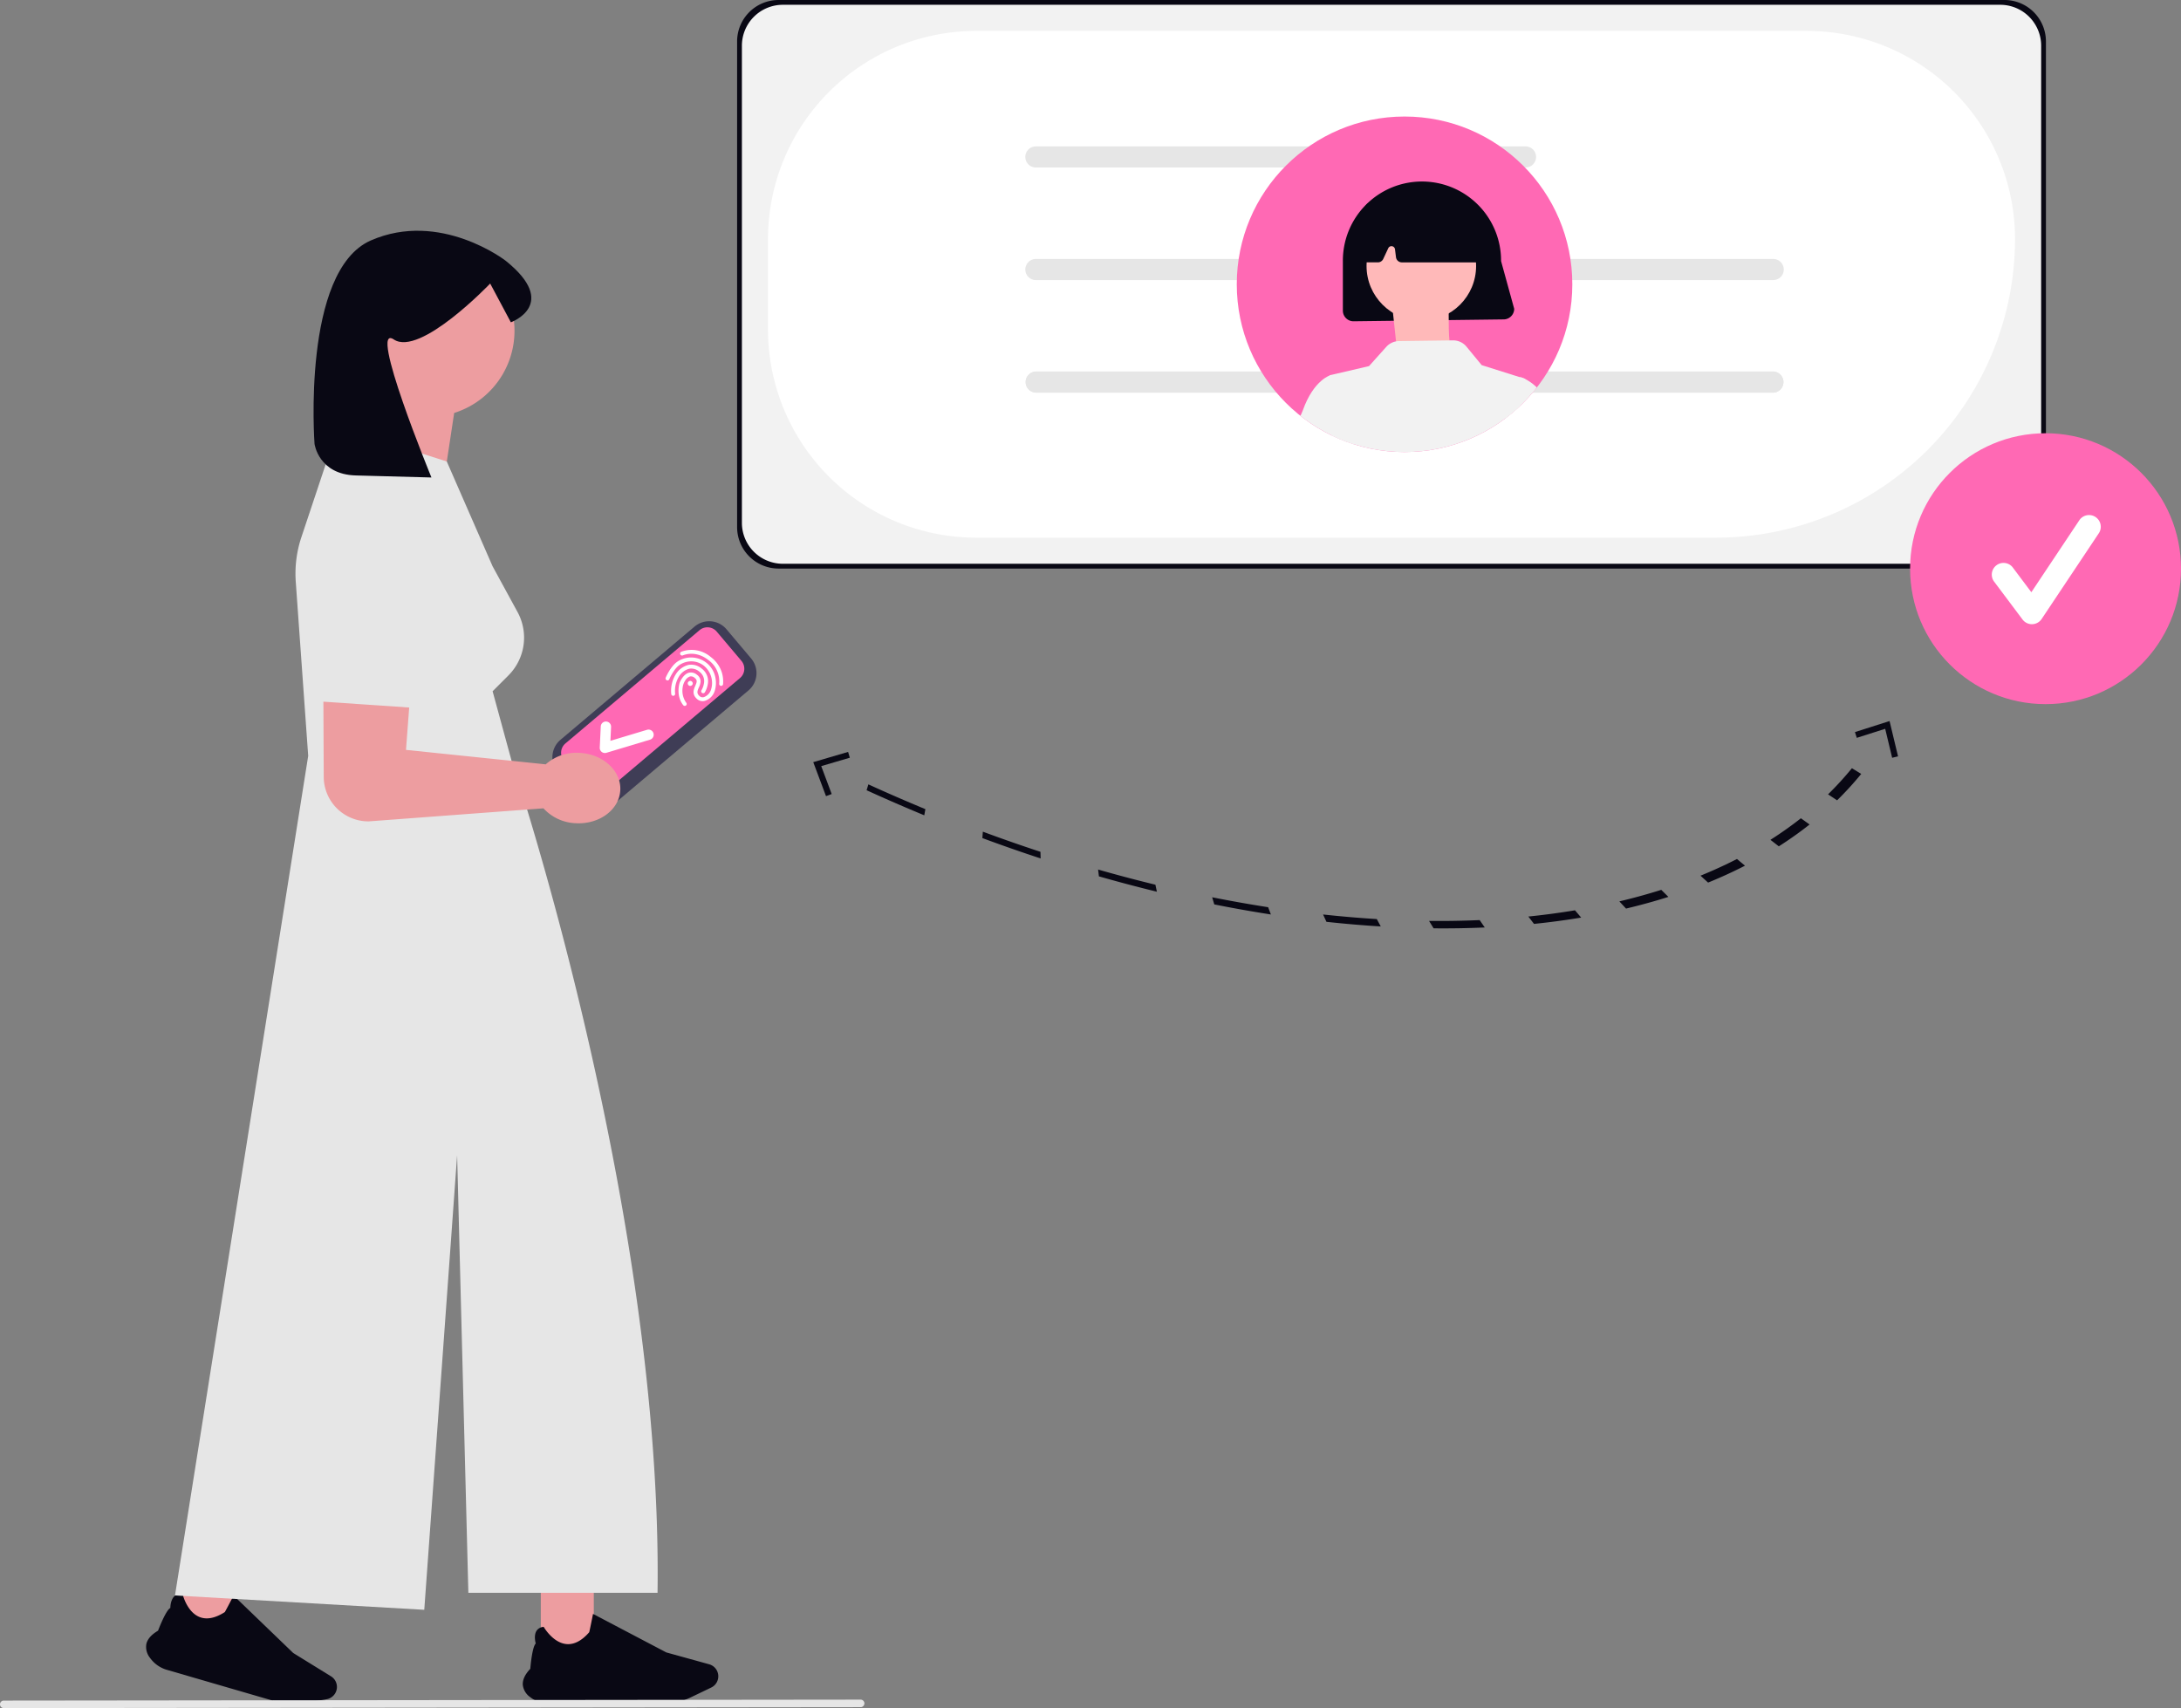 <svg xmlns="http://www.w3.org/2000/svg" xmlns:xlink="http://www.w3.org/1999/xlink" width="800" height="626.599" viewBox="0 0 800 626.599" role="img" artist="Katerina Limpitsouni" source="https://undraw.co/"><rect x="0" y="0" width="800" height="626.599" fill="#808080" stroke="none"/><defs><clipPath id="a-32"><circle cx="61.54" cy="61.54" r="61.54" transform="translate(0)" fill="none" stroke="#707070" stroke-width="1"/></clipPath></defs><g transform="translate(-662.08 -202)"><g transform="translate(864.697 429.896)"><g transform="translate(0)"><path d="M570.063,342.355l49.2-41.552a8.32,8.32,0,0,0,.987-11.712L611.2,278.367a8.32,8.32,0,0,0-11.712-.987l-49.2,41.552a8.32,8.32,0,0,0-.987,11.712l9.056,10.724A8.32,8.32,0,0,0,570.063,342.355Z" transform="translate(-547.337 -275.422)" fill="#3f3d56"/><path d="M616.648,289.3a4.484,4.484,0,0,1-.532,6.311l-49.2,41.552a4.484,4.484,0,0,1-6.311-.532l-9.056-10.724a4.484,4.484,0,0,1,.532-6.311l49.2-41.552a4.484,4.484,0,0,1,6.311.532Z" transform="translate(-547.301 -274.766)" fill="#ff69b4"/><path d="M11.161,18.635a1.891,1.891,0,0,1-1.5.791L1.935,19.6a1.892,1.892,0,1,1-.087-3.782L6.906,15.7,1.925,2.563A1.892,1.892,0,0,1,5.463,1.222l5.928,15.642a1.893,1.893,0,0,1-.2,1.727Z" transform="matrix(-0.07, 0.998, -0.998, -0.07, 37.439, 38.072)" fill="#fff"/></g><g transform="matrix(0.574, 0.819, -0.819, 0.574, 54.1, 6.403)"><g transform="translate(0 0)"><path d="M.928,9.166a.715.715,0,0,1-.911-.84A10.767,10.767,0,0,1,7.773.588,11.4,11.4,0,0,1,14.881.549,11.541,11.541,0,0,1,18.5,2.574a.709.709,0,0,1,.116,1l0,.005A.725.725,0,0,1,17.6,3.69a9.642,9.642,0,0,0-9.41-1.747C3.144,3.5,1.773,7.149,1.417,8.641A.7.7,0,0,1,.928,9.166Z" fill="#fff"/><path d="M14.465,16.24a.709.709,0,0,1-.177.033c-4.5.242-7.362-3.5-7.479-3.651l-.022-.036c-.072-.111-1.8-2.747-1.041-4.84A3.3,3.3,0,0,1,8.055,5.752a2.977,2.977,0,0,1,2.769.308,5.566,5.566,0,0,1,1.423,1.754c.812,1.334,1.31,2.013,2.855,1.621A1.642,1.642,0,0,0,16.241,8.32a4.265,4.265,0,0,0-.869-3.815A8.151,8.151,0,0,0,6.817,1.763,7.476,7.476,0,0,0,2.7,4.817,7.848,7.848,0,0,0,1.442,8.931C1.426,11.541,3.565,14.974,3.585,15a.707.707,0,0,1-.225.975l-.007,0a.724.724,0,0,1-.992-.222C2.265,15.6-.018,11.944,0,8.928A9.063,9.063,0,0,1,12.559.7,9.949,9.949,0,0,1,16.5,3.617a5.637,5.637,0,0,1,1.089,5.15,3.055,3.055,0,0,1-2.145,2.04c-2.643.672-3.678-1.02-4.433-2.255-.775-1.266-1.2-1.859-2.544-1.445a1.922,1.922,0,0,0-1.38,1.115A3.476,3.476,0,0,0,7.327,10.5l.008.02a5.81,5.81,0,0,0,1.474,2.144,7.577,7.577,0,0,0,5.414,2.19.708.708,0,0,1,.751.663v.007A.724.724,0,0,1,14.465,16.24Z" transform="translate(2.16 2.723)" fill="#fff"/><path d="M6.206,14.865a.726.726,0,0,1-.568-.059A11.456,11.456,0,0,1,.74,9.487l0-.015A7.617,7.617,0,0,1,.541,3.437,5.911,5.911,0,0,1,4.4.3a5.728,5.728,0,0,1,5.949,1.445,8.816,8.816,0,0,1,1.841,2.607.72.72,0,1,1-1.326.564A7.382,7.382,0,0,0,9.314,2.739a4.3,4.3,0,0,0-4.5-1.082A4.523,4.523,0,0,0,1.843,4.022a6.265,6.265,0,0,0,.194,4.861,10.056,10.056,0,0,0,4.314,4.688.705.705,0,0,1,.268.961l-.005.01A.724.724,0,0,1,6.206,14.865Z" transform="translate(4.963 5.442)" fill="#fff"/><ellipse cx="0.918" cy="0.918" rx="0.918" ry="0.918" transform="translate(10.485 11.385)" fill="#fff"/></g></g></g><g transform="translate(715.672 286.646)"><rect width="19.438" height="25.62" transform="translate(144.776 497.104)" fill="#ed9da0"/><path d="M655.015,503.807h41.318a23.83,23.83,0,0,0,10.263-2.339l7.616-3.66a4.576,4.576,0,0,0-.762-8.532l-15.717-4.348L670.852,470.8l-.02.1c-.5,2.546-1.281,6.393-1.381,6.627-2.757,3.161-5.589,4.613-8.418,4.327-4.934-.5-8.214-6.2-8.246-6.255l-.025-.044-.05.005a3.271,3.271,0,0,0-2.54,1.386c-1.126,1.7-.439,4.31-.326,4.706-1.348,1.317-1.953,8.684-2,9.279-1.949,2.066-2.875,4.051-2.753,5.9a6.357,6.357,0,0,0,2.668,4.467,11.539,11.539,0,0,0,7.254,2.511Z" transform="translate(-506.921 36.599)" fill="#090814"/><rect width="19.438" height="25.62" transform="translate(28.08 515.45) rotate(-163.78)" fill="#ed9da0"/><path d="M773.692,492.313l39.674,11.542a23.831,23.831,0,0,0,10.508.622l8.337-1.388a4.575,4.575,0,0,0,1.647-8.4l-13.873-8.565-21.869-21.074-.047.088c-1.19,2.3-3.02,5.78-3.177,5.977-3.529,2.263-6.655,2.869-9.291,1.8-4.6-1.858-6.155-8.245-6.171-8.309l-.012-.049-.049-.009a3.272,3.272,0,0,0-2.826.62c-1.556,1.317-1.625,4.017-1.627,4.427-1.663.889-4.3,7.793-4.512,8.35-2.449,1.439-3.892,3.087-4.291,4.9a6.356,6.356,0,0,0,1.317,5.033,11.538,11.538,0,0,0,6.263,4.437Z" transform="translate(-766.025 35.61)" fill="#090814"/><path d="M709.709,68.1a31.6,31.6,0,1,1,41.07,30.155l-6.109,40.373L713.528,112.68a78.456,78.456,0,0,0,10.34-18.232,31.568,31.568,0,0,1-14.152-26.342Z" transform="translate(-637.78 -31.417)" fill="#ed9da0"/><path d="M713.173,215.027l-4.562-63.863a42.236,42.236,0,0,1,2.06-16.368l13.522-40.553,39.818,12.789,16.8,38.437,9.15,16.776a19.612,19.612,0,0,1-3.349,23.257l-5.8,5.8,8.086,29.658-.851-.03,1.141.148s54.062,162.638,52.122,300.954H771.919L767.8,361.475,755.747,528.266,664.307,523,713.17,215.027Z" transform="translate(-653.715 -22.374)" fill="#e6e6e6"/><path d="M704.744,110.311s1.476,11.2,15.148,11.562l27.733.742s-23.444-57.054-13.8-50.627,35.346-20.519,35.346-20.519l7.585,14.225s18.117-6.562-1.962-22.63c0,0-23.962-18.527-49.4-7.4S704.744,110.311,704.744,110.311Z" transform="translate(-642.961 -32.105)" fill="#090814"/><path d="M785.217,221.457c.366-7.13-6.313-13.268-14.927-13.715a16.96,16.96,0,0,0-12.416,4.209l-.2-.01-51.063-5.288,3.83-50.679c1.417-9.8-1.335-19.683-10.989-21.9h0a19.037,19.037,0,0,0-23.306,18.64l.292,63.835a16.4,16.4,0,0,0,16.508,16.332l64.084-4.789a16.96,16.96,0,0,0,11.916,5.469c8.615.446,15.9-4.974,16.265-12.1Z" transform="translate(-611.283 -16.214)" fill="#ed9da0"/><path d="M782.376,134.3,779.3,192.12l-42.738-2.9,7.558-60.133" transform="translate(-678.302 -16.916)" fill="#e6e6e6"/></g><path d="M945.647,708.561l-314.313.351a1.377,1.377,0,1,1,0-2.754l314.313-.351a1.377,1.377,0,1,1,0,2.755Z" transform="translate(32.123 119.686)" fill="#e6e6e6"/><g transform="translate(932.454 202)"><path d="M793.355,341.767H343.509A15.21,15.21,0,0,1,328.39,326.5V148.464A15.21,15.21,0,0,1,343.509,133.2H793.355a15.21,15.21,0,0,1,15.118,15.265V326.5a15.21,15.21,0,0,1-15.118,15.265Z" transform="translate(-328.39 -133.199)" fill="#090814"/><path d="M789.957,338.253H343.4a15.025,15.025,0,0,1-15.008-15.008V148.207A15.025,15.025,0,0,1,343.4,133.2H789.957a15.025,15.025,0,0,1,15.008,15.008V323.245a15.025,15.025,0,0,1-15.008,15.008Z" transform="translate(-326.634 -131.443)" fill="#f2f2f2"/><path d="M687.139,330.012H415.612a76.4,76.4,0,0,1-76.318-76.318V220.428a76.4,76.4,0,0,1,76.318-76.319H720.4a76.4,76.4,0,0,1,76.318,76.319A109.708,109.708,0,0,1,687.139,330.012Z" transform="translate(-327.964 -132.773)" fill="#fff"/><path d="M630.212,200.1H450.729a3.871,3.871,0,1,1,0-7.741H630.212a3.871,3.871,0,1,1,0,7.741Z" transform="translate(-341.079 -138.657)" fill="#e6e6e6"/><path d="M721.069,247.131H450.729a3.871,3.871,0,1,1,0-7.741h270.34a3.871,3.871,0,1,1,0,7.741Z" transform="translate(-341.079 -144.391)" fill="#e6e6e6"/><path d="M721.069,294.162H450.729a3.871,3.871,0,0,1,0-7.741h270.34a3.871,3.871,0,0,1,0,7.741Z" transform="translate(-341.079 -150.126)" fill="#e6e6e6"/><path d="M721.069,294.162H450.729a3.871,3.871,0,0,1,0-7.741h270.34a3.871,3.871,0,0,1,0,7.741Z" transform="translate(-341.079 -150.126)" fill="#e6e6e6"/><circle cx="61.54" cy="61.54" r="61.54" transform="translate(183.28 42.747)" fill="#ff69b4"/><path d="M699.506,307.834" transform="translate(-371.885 -152.737)" fill="#2f2e41"/><g transform="translate(183.28 42.747)" clip-path="url(#a-32)"><g transform="translate(-31.35 24.008)"><path d="M848.068,244.377l-55.049.688a3.9,3.9,0,0,1-3.9-3.9V222.979a29.015,29.015,0,1,1,58.029,0l4.815,17.5a3.9,3.9,0,0,1-3.9,3.9Z" transform="translate(-718.853 -193.964)" fill="#090814"/><circle cx="20.093" cy="20.093" r="20.093" transform="translate(78.95 10.725)" fill="#ffb9b9"/><path d="M870.218,399.7s-.354,14.517,1.062,14.871-19.474,6.019-19.474,6.019l-2.124-19.828Z" transform="translate(-761.102 -353.357)" fill="#ffb9b9"/><path d="M784.9,346.78c3.62.967,39.4,15.712,56.381.772l13.322-65.776-15.961-5.034-5.57-6.773a6.325,6.325,0,0,0-4.979-2.311l-19.8.265a6.355,6.355,0,0,0-4.634,2.106l-6.342,7.073-14.326,3.334Z" transform="translate(-717.458 -209.554)" fill="#f2f2f2"/><path d="M866.364,290.878,870.7,285.1s7.947,2.088,11.985,13.477,20.581,102.376,20.581,102.376l-17.816,8.272-24.126-80.413Z" transform="translate(-735.291 -213.525)" fill="#f2f2f2"/><path d="M770.04,289.375l-6-5.273s-6.285,1.586-10.323,12.974-55.576,87.738-55.576,87.738l17.816,8.272,59.121-65.779Z" transform="translate(-698.141 -213.298)" fill="#f2f2f2"/><path d="M840.725,224.427H812.64a2.168,2.168,0,0,1-2.149-1.9l-.364-2.909a1.3,1.3,0,0,0-2.466-.386l-1.842,3.942a2.173,2.173,0,0,1-1.962,1.249h-4.266a2.163,2.163,0,0,1-2.166-2.159,2.113,2.113,0,0,1,.01-.213l1.682-17.57a2.182,2.182,0,0,1,1.236-1.763,43.919,43.919,0,0,1,38.767.023,2.169,2.169,0,0,1,1.225,1.662l2.52,17.547a2.162,2.162,0,0,1-2.143,2.471Z" transform="translate(-720.744 -194.934)" fill="#090814"/></g></g></g><circle cx="49.686" cy="49.686" r="49.686" transform="translate(1362.707 360.93)" fill="#ff69b4"/><path d="M585.2,263.565a4.294,4.294,0,0,1-3.436-1.719L571.225,247.8a4.3,4.3,0,0,1,6.873-5.154l6.892,9.189,17.7-26.553a4.3,4.3,0,0,1,7.148,4.766l-21.07,31.6a4.3,4.3,0,0,1-3.455,1.912Z" transform="translate(822.196 167.417)" fill="#fff"/><g transform="matrix(0.469, -0.883, 0.883, 0.469, 956.247, 489.374)"><path d="M2.205,0,0,.435c.463,7.673,1.074,15.411,1.8,23l2.185-.693C3.264,15.238,2.663,7.588,2.205,0ZM6.578,45.231l-2.156.945c1,7.5,2.157,15.029,3.426,22.388l2.118-1.2c-1.256-7.279-2.4-14.728-3.388-22.138Zm7.567,43.858-2.07,1.444c1.532,7.2,3.215,14.407,5,21.419l2.015-1.682c-1.769-6.936-3.437-14.062-4.948-21.183Zm10.638,41.734-1.95,1.913c2.031,6.778,4.212,13.53,6.484,20.067l1.88-2.136c-2.246-6.465-4.4-13.141-6.412-19.844Zm13.513,38.9-1.8,2.35c2.5,6.253,5.136,12.443,7.849,18.393l1.711-2.554c-2.681-5.886-5.287-12.011-7.76-18.191Zm16.148,35.442-1.612,2.746c2.914,5.621,5.968,11.148,9.079,16.427l1.518-2.916c-3.08-5.235-6.1-10.7-8.983-16.259ZM72.955,236.58l-1.411,3.1c3.288,4.907,6.707,9.682,10.16,14.193l1.3-3.254c-3.415-4.462-6.8-9.187-10.047-14.038Zm20.57,26.877-1.181,3.4c3.607,4.1,7.334,8.047,11.077,11.719l1.057-3.529c-3.7-3.631-7.387-7.534-10.954-11.59Zm22.294,21.873-.929,3.646c3.865,3.227,7.841,6.268,11.819,9.038l.8-3.745c-3.932-2.739-7.862-5.745-11.684-8.939Zm23.653,16.49-.662,3.833a138.041,138.041,0,0,0,12.371,6.21l.524-3.889c-4.094-1.808-8.21-3.879-12.23-6.154Zm24.658,10.837-.383,3.954a118.441,118.441,0,0,0,12.709,3.271l.242-3.991a116.928,116.928,0,0,1-12.567-3.235Z" transform="translate(8.901 21.684)" fill="#090814"/><path d="M18.136,9.531l-1.585,1.554L8.906,3.268,1.663,11.46,0,9.983,8.824,0Z" transform="translate(0 0)" fill="#090814"/><path d="M1.926,0,.372,1.585l7.82,7.646L0,16.473l1.477,1.663L11.46,9.312Z" transform="translate(195.905 332.339)" fill="#090814"/></g></g></svg>